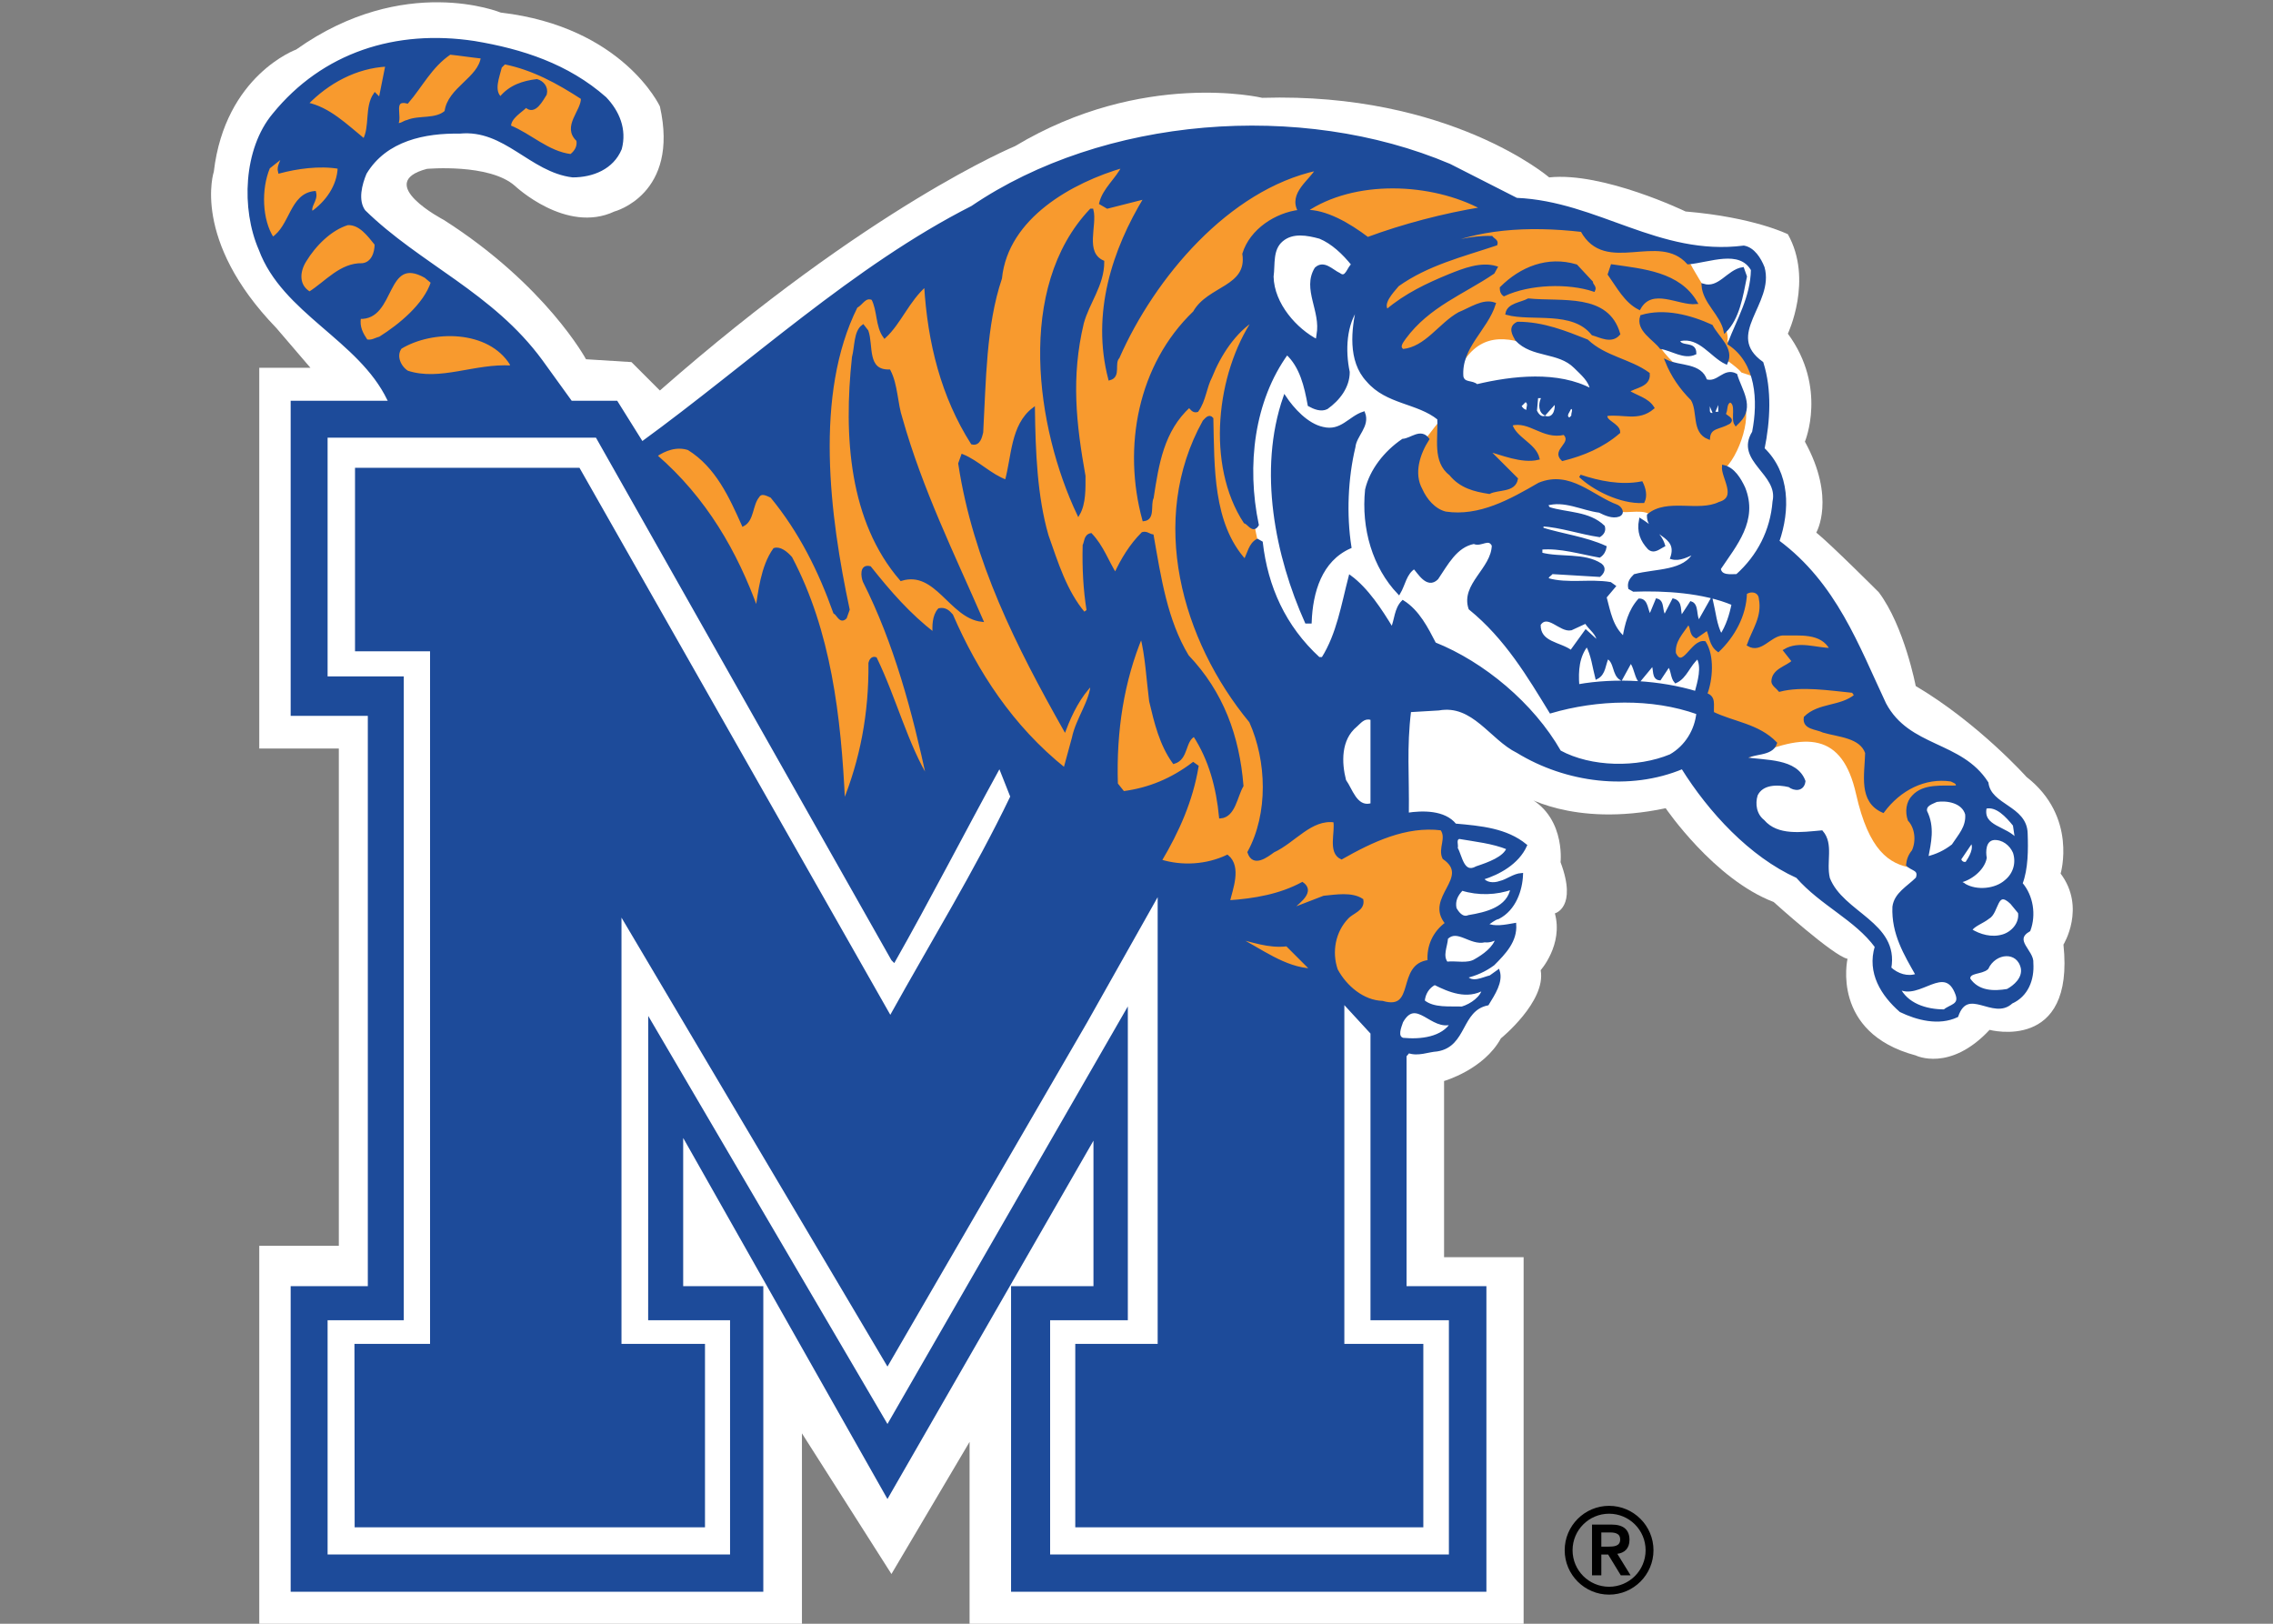 <?xml version="1.0" encoding="UTF-8" standalone="no"?>
<!-- Created with Inkscape (http://www.inkscape.org/) -->

<svg
   xmlns:dc="http://purl.org/dc/elements/1.1/"
   xmlns:cc="http://creativecommons.org/ns#"
   xmlns:rdf="http://www.w3.org/1999/02/22-rdf-syntax-ns#"
   xmlns:svg="http://www.w3.org/2000/svg"
   xmlns="http://www.w3.org/2000/svg"
   version="1.1"
   width="280"
   height="200"
   id="svg2"
   xml:space="preserve"><rect width="100%" height="100%" fill="#808080" stroke="none"/><defs
     id="defs6" /><g
     transform="matrix(1.25,0,0,-1.25,-89.936,278.321)"
     id="g10"><g
       transform="matrix(0.056,0,0,0.056,92.748,62.657)"
       id="g12"><path
         d="m 84.844,2210 0,-670 140,0 0,-875 -140,0 0,-665 954.996,0 0,335 157.5,-247.5 137.5,232.5 0,-320 975,0 0,645 -140,0 0,310 c 0,0 70,20 100,75 0,0 80,65 70,120 0,0 40,45 25,100 0,0 40,10 10,90 0,0 10,90 -70,120 0,0 90,-60 255,-25 0,0 85,-125 190,-165 0,0 105,-95 130,-100 0,0 -30,-130 120,-170 0,0 60,-30 130,45 0,0 150,-40 130,150 0,0 40,65 -5,125 0,0 30,100 -60,170 0,0 -85,95 -195,160 0,0 -20,105 -65,165 0,0 -85,85 -110,105 0,0 35,60 -20,160 0,0 40,95 -30,190 0,0 45,95 0,175 0,0 -60,30 -180,40 0,0 -145,70 -240,60 0,0 -175,150 -505,140 0,0 -210,50 -435,-85 0,0 -255,-105 -624.996,-430 l -50,50 -80,5 c 0,0 -70,130 -250,245 0,0 -125,65 -30,90 0,0 110,10 155,-30 0,0 90,-85 175,-45 0,0 115,30 80,185 0,0 -65,140 -280,165 0,0 -170,70 -360,-65 0,0 -125,-45 -145,-215 0,0 -40,-120 110,-275 l 60,-70 -90,0"
         id="path14"
         style="fill:#ffffff;fill-opacity:1;fill-rule:nonzero;stroke:none" /><path
         d="m 3194.37,1161.82 -0.06,0.82 0.08,0.8 c 0.43,4.45 -3.55,10.6 -7.38,16.56 -5.61,8.69 -11.97,18.55 -9.26,29.88 1.56,6.49 5.96,12 13.03,16.88 7.63,23.63 2.65,51.07 -13.01,69.19 l -3.91,4.54 2.15,5.6 c 9.14,23.77 9.34,55.83 8.34,84.2 -0.43,19.55 -14.69,29.23 -31.21,40.43 -15.59,10.58 -33.03,22.64 -37.09,44.59 -20.51,31.2 -50.51,45.27 -82.3,60.08 -36.29,16.89 -73.81,34.36 -97.46,78.85 l -19.3,41.99 c -39.53,87 -80.41,176.97 -165.61,240.23 l -5.88,4.38 2.39,6.92 c 10.15,29.41 28.2,103.13 -23.46,152.51 l -3.98,3.81 1.09,5.41 c 7.85,38.4 13.83,94.08 -1,143.22 -43.73,33.44 -27.24,70.6 -12.5,103.48 10.3,23.01 20,44.73 13.75,67.2 -3.36,8.27 -12.09,26.05 -25.45,29.01 -85.31,-10.18 -157.89,16.03 -228.04,41.48 -54.26,19.69 -110.37,40.05 -171.37,42.62 l -2.19,0.1 -1.93,0.98 c 0,0 -118.01,60 -117.36,59.71 -262.23,111.09 -603.74,81.05 -830.49,-73.07 l -0.52,-0.35 -0.57,-0.29 C 1202.1,2411.66 1069.52,2306.91 941.293,2205.6 883.512,2159.94 823.762,2112.73 764.227,2069.41 l -8.676,-6.31 -5.688,9.1 -42.058,67.3 -79.575,0 -2.996,4.14 c 0,0 -51.996,72 -51.964,71.95 -50.719,69.39 -117,115.8 -181.098,160.7 -44.188,30.94 -89.883,62.94 -129.824,102.06 l -0.575,0.57 -0.48,0.65 c -16.57,22.48 -8.695,54.18 0.836,76.81 l 0.273,0.65 0.368,0.61 c 31.445,52.4 90.234,78.26 174.742,76.85 l -1.164,-0.04 c 47.789,4.77 83.496,-17.95 118.031,-39.92 26.809,-17.06 52.141,-33.15 82.629,-37.01 17.543,0.09 58.242,4.48 73.797,41.25 8.8,34.56 -8.496,61.91 -24.68,78.81 -55.086,48.35 -126.594,78.75 -224.285,95.03 -139.668,21.25 -261.742,-22.58 -343.82,-123.53 -49.938,-59.73 -50.661,-162.11 -22.297,-227.12 20.625,-55.83 65.543,-94.55 113.101,-135.54 42.719,-36.83 86.844,-74.92 112.059,-126.72 l 3.066,-4.9 9.563,-15.3 -180.918,0 0,-529.5 135.785,0 0,-1028.535 -135.785,0 0,-512.715 806.754,0 0,512.715 -141.004,0 0,303.183 17.07,-17.07 5,-5 0.965,-0.976 0.668,-1.172 348.363,-615.742 356.27,619.667 18.67,32.481 0,-315.371 -145.01,0 0,-512.715 811.51,0 0,512.715 -140.51,0 0,421.735 2.41,2.8 5.99,7.01 4.47,5.19 6.47,-2.28 c 8.83,-3.11 18.5,-1.17 28.71,0.9 5.61,1.11 11.43,2.28 16.41,2.56 21.03,3.3 29.14,18.24 38.49,35.54 9.48,17.48 20.3,36.99 45.53,44.08 6,9.73 12.44,20.28 15.35,30.12 l -1.58,-0.37 c -2.3,-0.53 -5.12,-1.45 -8.07,-2.42 -12.77,-4.2 -32.05,-10.55 -45.04,5.99 l -9.68,12.33 15.25,3.57 c 16.29,3.85 30.65,10.41 43.87,20 17.09,17.13 30.54,32.33 33.71,50.33 -14.83,-2.38 -30.47,-3.65 -43.75,3.01 l -16.72,8.34 16.23,9.28 c 1.93,1.11 3.91,2.48 6,3.95 4.88,3.41 10.41,7.28 17.54,9.07 l -2.17,-0.82 c 20.21,10.45 30.37,32.49 33.98,53.36 -1.91,-0.87 -3.83,-1.7 -5.8,-2.67 -5.62,-2.8 -11.46,-5.67 -18.12,-7.25 -15.24,-5.16 -34.96,-2.71 -42.43,12.21 l -5.25,10.52 11.23,3.5 c 18.44,5.71 49.92,19.11 65.86,45.53 -30.76,21.5 -70.14,25.25 -111.78,28.95 l -4.27,0.38 -2.68,3.38 c -16.46,20.79 -53.83,18.52 -74.63,15.32 l -11.7,-1.8 0.18,11.83 c 0.31,22.5 0.02,42.38 -0.28,61.61 -0.62,40.84 -1.15,76.13 4.34,121.45 l 1.02,8.28 8.32,0.5 51.01,3 -1.19,-0.14 c 44.45,8.01 75.02,-19.31 101.99,-43.42 14.38,-12.85 27.97,-25 44.01,-32.89 86.79,-53.11 194.43,-63.57 280.91,-27.31 l 7.84,3.29 4.51,-7.22 c 54.57,-87.55 126.6,-156.13 197.63,-188.18 l 1.98,-0.89 1.42,-1.63 c 19.38,-22.07 42.87,-39.51 65.61,-56.39 26.48,-19.64 53.85,-39.95 73.92,-67.28 l 2.97,-4.04 -1.44,-4.79 c -13.26,-43.55 13.65,-79.16 39.04,-101.66 19.79,-9.39 55.57,-21.87 86.08,-9.45 14.25,33.46 40.91,26.47 58.92,21.43 16.99,-4.73 27.89,-7.17 37.54,1.89 l 1.23,1.15 1.54,0.69 c 20.77,9.22 32.02,31.34 30.1,59.18"
         id="path16"
         style="fill:#f89a2e;fill-opacity:1;fill-rule:nonzero;stroke:none" /><path
         d="m 2291.77,1361.17 c -7.28,-20.65 -35.45,-31.56 -61.27,-40.16 l 1.72,0.76 c -8.36,-4.68 -16.19,-5.74 -23.22,-3.14 -12.34,4.57 -17.5,18.59 -21.64,29.86 -1.52,4.14 -3.09,8.42 -4.53,10.76 l -2.44,3.98 1.46,4.42 c -0.06,-0.2 -0.08,-0.33 -0.08,-0.33 0.08,0.57 -0.09,2.25 -0.21,3.36 -0.53,4.87 -1.88,17.8 11.62,22.3 l 2.34,0.79 c 0.1,-0.02 2.52,-0.41 2.52,-0.41 l 17.6,-2.87 c 23.54,-3.7 47.87,-7.53 70.47,-16.74 l 8.83,-3.6 -3.17,-8.98"
         id="path18"
         style="fill:#ffffff;fill-opacity:1;fill-rule:nonzero;stroke:none" /><path
         d="m 2299.21,1292.85 c -7.57,-45.44 -59.35,-54.06 -84.21,-58.22 l 2.18,0.64 c -7.87,-3.28 -23.06,-5.27 -36.52,18.26 l -0.76,1.35 -0.33,1.52 c -3.34,15.55 1.62,30.08 14.7,43.17 l 4.32,4.31 5.82,-1.86 c 25.63,-8.23 56.07,-7.55 81.47,1.85 l 16.17,5.99 -2.84,-17.01"
         id="path20"
         style="fill:#ffffff;fill-opacity:1;fill-rule:nonzero;stroke:none" /><path
         d="m 2272.98,1203.83 c -4.59,-16.51 -18.55,-31.23 -42.67,-45.02 -11.35,-7.31 -25.47,-6.7 -37.93,-6.15 -6.06,0.25 -11.76,0.5 -16.88,-0.1 l -5.62,-0.67 -3.46,4.52 c -9.86,12.81 -6.7,27.16 -4.16,38.69 0.96,4.29 1.86,8.36 2.11,12.07 l 0.24,3.75 2.65,2.65 c 15.39,15.38 33.28,8.15 46.35,2.88 9.04,-3.66 17.58,-7.11 25.39,-5.22 l 1.7,0.39 1.74,-0.17 c 5.68,-0.65 9.53,1.03 15.35,3.55 l 1.62,0.68 19.18,8.28 c -0.02,0 -5.61,-20.13 -5.61,-20.13"
         id="path22"
         style="fill:#ffffff;fill-opacity:1;fill-rule:nonzero;stroke:none" /><path
         d="m 2249.25,1116.17 c -2.63,-19.82 -24.68,-36.27 -45.09,-42.26 l -1.61,-0.47 -1.67,0.08 c -4.13,0.19 -8.68,0.17 -13.5,0.17 -19.34,-0.04 -43.4,-0.08 -60.43,14.12 l -3.97,3.3 0.4,5.16 c 1.32,17.21 10.85,31.86 25.48,39.18 l 4.48,2.23 4.47,-2.23 c 25.23,-12.62 51.91,-23.73 76.48,-9.32 l 17.68,10.35 -2.72,-20.31"
         id="path24"
         style="fill:#ffffff;fill-opacity:1;fill-rule:nonzero;stroke:none" /><path
         d="m 2192.89,1052.3 c -21.51,-35.42 -69.69,-36.34 -96.51,-33.76 l -1.01,0.09 -0.96,0.32 c -5.45,1.66 -9.59,5.05 -11.97,9.8 -5.02,9.98 -0.73,22.19 2.44,31.07 0.35,1.04 0.7,2.02 0.98,2.84 l 0.31,0.91 0.47,0.84 c 6.74,11.94 14.45,18.93 23.55,21.39 13.4,3.63 25.41,-3.38 37.05,-10.16 11.55,-6.73 22.46,-13.1 33.48,-8.82 l 27.46,10.68 -15.29,-25.2"
         id="path26"
         style="fill:#ffffff;fill-opacity:1;fill-rule:nonzero;stroke:none" /><path
         d="m 2693.18,2201.66 c -12.5,17.5 -136.84,99.11 -155.84,73.34 -7.89,-10.71 57.5,-101.67 149.16,-120 31.29,-6.26 8.54,-91.49 -21.66,-121.67 -6.66,-6.67 28.34,-18.33 26.66,-71.67 0,0 -121.91,-33.91 -160.41,-9.16 -15.72,10.1 -47.71,-2.23 -63.75,7.5 -24.51,14.88 -108.65,32.71 -116.25,32.5 -17.75,-0.52 -21.89,-81.89 -37.46,-81.66 -327.54,4.8 -185.33,166.71 -138.79,220.41 24.24,27.97 6.54,-33.83 110,-11.25 68.75,15 85.84,-15.84 156.66,-40 -17.05,61.97 37.56,124.83 20.84,122.5 -77.5,-10.84 -209.16,139.16 -270.84,-5.84 -40.86,-96.1 -8.65,40.09 -91.66,28.34 -86.95,-12.32 -17.36,232.5 -190,232.5 -97.5,0 -160,-570 42.5,-785 62.5,27.5 272.5,-27.5 330,-75 57.5,-47.5 112.5,-107.5 202.5,-92.5 90,15 130,32.5 145,40 32.5,-65 76.25,-152.5 146.25,-177.5 20.96,-7.48 44.08,-80.73 97.5,-111.25 35,-20 63.91,-45.64 72.5,-63.75 23.24,-48.96 -15,-120 108.75,-117.5 l 41.25,31.25 70,-7.5 25,26.25 1.25,47.5 -16.25,32.5 20,36.25 -22.23,59.24 12.23,62.01 -7.5,52.5 -48.75,40 -113.34,1.66 C 2993.18,1420 3028.18,1340 2993.18,1330 c -40,6.66 -75.84,30 -98.34,130 -24.18,107.51 -87.29,110.6 -193.34,61.66 -44.12,-20.37 -76.29,59.62 -71.66,96.67 1.76,14.01 -5,89.17 -5,89.17 l -55,-18.34 c -11.66,30.84 -5.84,78.34 35.84,75 l 31.66,-11.66 20,-19.17 c 25,38.33 80,161.67 80,161.67 l 22.5,91.25 -42.5,81.25 7.5,123.75 -31.66,10.41"
         id="path28"
         style="fill:#ffffff;fill-opacity:1;fill-rule:nonzero;stroke:none" /><path
         d="m 2599.84,2400 c 16.66,-36.67 76.66,-115 68.34,-145 23.32,21.66 48.32,101.66 48.32,101.66 5,21.67 -10,65 -50,56.67 -40,-8.33 -72.34,-0.83 -66.66,-13.33"
         id="path30"
         style="fill:#ffffff;fill-opacity:1;fill-rule:nonzero;stroke:none" /><path
         d="m 693.344,2684.5 c 23,-24.01 36.004,-55 27,-89.01 -14,-33.99 -49,-47.99 -84,-47.99 -74,9 -119,85 -199,77 -60,0.99 -130,-12 -166,-72 -8,-19 -16,-48 -1.996,-67.01 96.996,-95 225,-145 311.996,-263.99 l 52,-72 80,0 45,-72 c 191.004,139 373.996,310 581.006,415 231,157 577.99,185 840,74 l 117.99,-60 c 142.01,-6.01 250,-103 400,-84 17.01,-3 28.01,-21 34,-36 18.01,-63 -71.99,-118 -1.99,-168 15,-47 11.99,-102 1.99,-151 45,-43 45,-108 26,-163 101,-75 140,-184.01 188.01,-286 41.99,-79 134,-67 180,-139 5,-41 67.99,-42 69,-89.01 1,-27.99 1,-62 -9,-87.99 19,-22.01 24,-55 14,-82.01 -31.01,-17.99 6.99,-36.99 5,-57.99 1.99,-29 -9,-57.01 -36.01,-69 -32,-30 -77,30.99 -96,-24.01 -31.99,-15 -70,-5 -99,9.01 -32,28 -57,66.99 -42.99,113 -36,48.99 -96,73.99 -139.01,123 -81.99,37 -154,115 -201.99,192 -93.01,-39 -205,-24 -290,28 -47.01,23 -78.01,85.99 -139,75 l -51,-3 c -8.01,-66.01 -3.01,-112 -4,-182 25.99,4 65,5 84,-19.01 45,-3.99 90,-7.99 123.99,-35.99 -13.99,-31.01 -47,-49.01 -76,-58 5,-10 20,-11.01 31,-7 13,3 24,13 38,13.99 -0.99,-26.99 -11.99,-60.99 -40.99,-75.99 -8.01,-2.01 -14.01,-8.01 -21,-12.01 13.99,-6.99 32.99,-2.99 50,0 1.99,-28.99 -18.01,-50 -38.01,-70 -15,-11 -30.99,-17.99 -48,-21.99 11.01,-14.01 30,-3.01 43,0 l 14.01,10 c 5.99,-19.01 -8.01,-40 -19.01,-58.01 -49,-10 -38,-72.99 -89,-81 -16,-0.99 -32.99,-9 -50,-2.99 l -6,-7.008 0,-408.027 140.51,0 0,-532.715 -831.51,0 0,532.715 145.01,0 0,267.91 -365.01,-634.883 -356.996,630.996 -5,5 0,-269.023 141.004,0 0,-532.715 -826.754,0 0,532.715 135.785,0 0,1008.535 -135.785,0 0,549.5 172.875,0 -3.125,5 c -51,105.99 -185,153 -226,264 -31,71 -26.996,176 24,236.99 87,107.01 215,148.01 353,127.01 84,-14 164,-40 230,-98 z m -273,79 c -34,-23.01 -50,-57 -75,-86 -29,7 -10,-27.01 -19,-39 8.004,-2 13.004,4 19,5 21,9 50,1 68,16.99 5,41.01 59,58.01 64,96.01 -19,2 -37.996,5 -57,7 z m 96,-17 -6.996,-7 c -4.004,-17 -15,-42 0,-55 16.996,20.99 40,28 63.996,30.99 10,-2.99 18,-11.99 15,-23.99 -6,-9 -18.996,-36.01 -33.996,-21.01 -10,-10 -29.004,-20 -29.004,-35.99 37,-15 67,-46 108,-51 9,6.99 14,16 12,26.99 -25.996,24.01 9.004,51.01 8,74.01 -43,28 -87,52 -137,62 z m -206.996,-4 c -55,-3 -104.004,-30 -141.004,-68 39,-8 69,-38 101.004,-64.01 12.996,24.01 2.996,58.01 18.996,81.01 l 9,-9 12.004,60 z m -184.004,-161 -24,-19 c -16,-38 -14,-93 7,-125 33,21 32,77 74,81 4,-14 -12,-25 -5,-36 26,17.99 47.004,47 48,80 -35,6 -75,0 -105,-8 -3,10.99 5,17 5,27 z m 1264.006,-214 c -28.01,-83 -28.01,-181 -33.01,-271 -1.99,-8 -5,-22 -16.99,-19 -52.01,82 -76.01,176 -82.01,277.99 -31,-26.99 -45,-65.99 -72,-90.99 -14,19 -10,45.99 -20.99,67 -14.01,6 -19.01,-9 -29.01,-14 -77,-154 -49,-369 -14,-533 l -5,-14.01 c -9,-8.99 -13,6.01 -19,9.01 -26,73 -60,142 -110.996,204 -6.996,3 -18,10 -24,0 -12,-15 -9,-41 -26,-50 -21.996,49 -46,103 -96,134 -20.996,7 -42,-1 -58,-12.01 88,-75.99 142.004,-170.99 178,-270.99 5,30 9.004,75 31,105.99 9.996,3.01 20.996,-5.99 28.996,-15 68,-128.99 86,-277.99 93,-431.99 31.01,76 47,158 46.01,246.99 0.99,4.01 3.99,10 10,8.01 33.99,-70 55,-153.01 92.99,-214 -26,120.99 -57.99,240.99 -112.99,350 -3.01,8 -6.01,28 10,24 35,-44 68.99,-83.01 112.99,-117 -1,13 -1,32 9,43 10,2 16,-3 22,-10 43,-99.01 105,-196 199,-271 l 15,55 c 7.01,34 32.01,65 33.01,96 -22.01,-22 -37.01,-52 -48.01,-81 -82.99,146.99 -159,296.99 -185,468 l 5,13.99 c 27.01,-10.99 49,-35 77.01,-45 11.99,43.01 10,98.01 47.99,127.01 1,-74 4,-154 24,-223 17,-48 32,-98 65,-137 l 7,5 c -6,37 -7.99,75 -7,115 3.01,6 2,17 12,19 20,-21.01 29,-48 43,-70 12,26 27,51 48.01,72 6.99,1.99 11,-3.01 16.99,-4 13.01,-74.01 24.01,-149.01 62,-212 61.01,-64 89,-141 96.01,-228 -11.01,-19.01 -14,-53 -38.01,-55 -5,52 -18,100.99 -45.99,144 -19.01,-9 -12.01,-41 -36,-48.01 -23.01,32.01 -32.01,70 -41.01,108.01 -5,39 -7,81 -16,115 -32.99,-79 -46.99,-167 -44,-261 l 12.01,-15 c 45.99,6 85.99,22.99 122.99,51 l 7.01,-5 c -10,-60 -34.01,-114 -65,-166 39,-12.01 81.99,-9.01 117.99,7.99 23,-18.99 7.01,-57.99 2.01,-80 45.99,3 90.99,11.01 130,32.01 24,-17.01 -18.01,-39.01 -19.01,-46 l 57,21.99 c 21.01,2 49,7 67.01,-5 2.99,-16.99 -17.01,-20.99 -26,-30.99 -23.01,-24 -30,-60 -19,-92.01 15.99,-30 46.99,-56 80.99,-56.99 62,-18.01 26,65.99 82,71.99 -2,27.01 9,51.01 31.01,67.01 -38.01,45 46,80 -5,115 -8.01,17 7.99,35 -4,50.99 -63.01,8.01 -123.01,-20.99 -176,-50.99 -22.01,10 -8.01,45.99 -12.01,65 -41.99,6 -71,-36 -107.99,-53 -11.01,-8 -35,-27 -43.01,-2 37,67.99 34.01,161 3.01,230 -119,144 -178.01,355 -82.01,527.99 4,4.01 9,11.01 14,5 2,-85 -0.99,-185 58.01,-250 6.99,13.01 8.99,29.01 21.99,36.01 l 7,-4 c 9,-78 40,-148 101.01,-204 l 6.99,0 c 27,43 35,94 48.01,144 30,-22.01 53.99,-59 73.99,-92.01 7.01,16.01 6.01,35 19,48.01 27.01,-17 42.01,-47 56,-74 85,-34.01 172.01,-106 220,-190 55,-30 137.01,-31 195,-7 28,16 45,45 48,75 -80.99,29 -176.99,26 -259,2 -37.99,62 -77.99,130 -141.99,182 -14.01,42 40,68.99 40.99,111 -8,16 -20.99,-1 -34,5 -31.99,-6 -47.99,-38 -65,-63 -16.99,-17 -31.99,10.99 -40,19 -16,-10 -17.99,-30 -26.99,-45 -44.01,46 -64.01,114 -57.01,181.99 8,34.01 33,66.01 64,87.01 15,1 31,19 44,2 -15.99,-25 -28,-60 -11.99,-89.01 7.99,-17.99 22.99,-35.99 42.99,-40.99 60,-9.01 115,22 165,50.99 54,22.01 93.01,-22.99 137.01,-38.99 6,-3 11.99,-12 2.99,-16.01 -11,-3.99 -24,2.01 -34,7.01 -31,4 -62,22 -93.99,12 l 5,-7 c 31.99,-10 70,-7.01 96,-32.01 1.99,-6.99 -1,-11.99 -7.01,-15.99 -33.99,5 -67.99,17 -101,19 l 0,-7 c 35,-11.01 76,-16.01 111,-32 -1,-6 -3.99,-12 -10,-16 -33.99,6 -68.99,16.99 -102.99,14 l 0,-10 c 34,-9 75.99,0 105,-19 7.99,-6 4,-14 -2.01,-19 l -83.99,5 c -2.01,-4.01 -10,-6 -7.01,-12 34,-10 75,-1 110,-7.01 l 7.01,-5 -16.01,-18.99 c 7.01,-26.01 11.01,-53 33,-72 4.01,24 10,48 27,67 14,0 12.01,-19 19,-29 l 12.01,29 c 11.99,-3 6,-21.01 13.99,-29 l 15,29 c 15,-4 9,-21.01 14,-31.01 l 17.01,26.01 c 11.99,-4 6,-24 13.99,-34 l 22.01,39 c 5,-21.01 6.99,-45 16.99,-63 11,16.99 17.01,36 21,56 -52,22 -121,25.99 -175,24 l -7,4 c -1.99,10 3.01,16 9.01,22 36.99,10 89,5 105.99,40.99 -13,-5.99 -26.99,-13.99 -40.99,-10 15,43.01 -42.01,39.01 -41,75 32.99,28.01 87.99,3.01 125,21.01 35,10 5,46 6.99,65 18.01,-4 29.01,-23 36,-38 23.01,-57 -15,-100 -42.99,-142 1.99,-15 20,-12 31,-12 37.99,34 60.99,79 65,130 10.99,50 -67.01,72 -36,122 11,56 6.99,123 -43.01,156 16,42 40,81 41,130 -21.99,39 -76,15 -112.99,12 -52.01,58 -145,-20 -187.01,57 -96,11 -186,5 -261.99,-31.01 32.99,10 65.99,20 102.99,19.01 3,-4.01 10,-6 8,-12 -60,-20 -120.99,-35 -173,-72.01 -11,-12.99 -28.99,-31.99 -18.99,-45 32.99,28.01 71,46.01 110,62.01 25,10 55,22 81.99,14 l -5,-9 c -53,-36 -114,-58 -155.99,-115 -4.01,-6 -13.01,-16 -3.01,-22.01 41,4.01 65,46.01 99,65 20,8.01 42,24.01 62,17.01 -13.99,-45 -61,-76 -57,-128 3.01,-14.01 18.01,-8 26,-16 63.01,15 143.01,24 202.01,-8.01 -2.01,17.01 -17.01,29.01 -29,41.01 -29.01,28.99 -75,18 -103.01,48 -5,9 -12.99,22 2.01,29 45,0 83.99,-16 121.99,-31 32,-30 75,-34 108.01,-58 1.99,-22 -25,-22 -36.01,-31 15,-10 34,-13.01 44,-29 -26,-22 -51.99,-8 -81.99,-12 -5,-12.01 21.99,-17.01 21.99,-31 -29,-25 -62.99,-39 -99,-48 -17.99,16.99 21.01,28 3,46 -38,-9.01 -60,25 -94,15.99 7.01,-25 42.01,-35 48.01,-60 -29.01,-6.99 -65,9.01 -89.01,15 l 51,-50.99 c -4,-22 -31.99,-16 -47.99,-24.01 -26.01,4.01 -50,10 -68.01,32.01 -30,22.99 -19,62.99 -20.99,97.99 -37.01,30 -91,27.01 -125,67.01 -33.01,35 -26,91 -17.01,130 -22.99,-31 -25,-77.01 -17,-115 0,-26 -16.99,-48 -38,-63 -10,-5 -22,0 -31,5 -6,33 -14,68 -39,90.99 -60,-82.99 -73.99,-196.99 -52,-301.99 -8,-13.01 -15,3 -21.99,5 -66.01,101 -48.01,261 16.99,356.99 -35,-20.99 -61.99,-62.99 -76.99,-100.99 -10,-19.01 -11.01,-42 -24,-60 -7.01,-2 -10,4 -14.01,8 -46.99,-43 -55.99,-102.01 -65,-161 -5.99,-13 3.01,-37 -15,-39 -35,127.99 -8,272 89.01,365 25,45 95.99,42.99 86.99,102.99 13.01,42.01 57.01,70 98.01,75 -18.01,31.01 20.99,54.01 30.99,74.01 -156.99,-34.01 -288,-190 -350,-331 -10,-11 3.01,-33.01 -15,-38.01 -30,115 7,227.01 63.01,319.01 l -67.01,-17 -11.99,7 c 5.99,25 29,42 40,65 -90,-26 -205.01,-89.01 -216,-197 z m 536,117.99 c 35.99,1.01 76.99,-22.99 110,-47.99 61.99,22.99 134,42 201.99,52.99 -89,48.01 -226,54.01 -311.99,-5 z M 240.344,2463.5 c -30,-9 -58,-37 -75,-65 -12,-19 -14,-44 8,-57 30,18.99 55,51 93,50 18.004,2 24,21 24,36 -13,16 -28,37 -50,36 z m 1710.996,-24 c -21.99,5.99 -48,10.99 -66.99,-5 -19,-16 -14,-42 -17.01,-64.01 1,-48.99 42.01,-93.99 79,-112.99 l 1.51,10.49 c 7.99,42.01 -25.51,80.51 -3.5,116.51 13.99,13 27.99,-4.01 41,-10 12.99,-10 15.99,12 24,17 -16.01,20 -36.01,38.99 -58.01,48 z M 377.344,2370.49 c -72.996,41.01 -54,-75 -116,-71.99 -3,-17 4,-29 12,-41 10,-2.01 16.004,2.99 24,5 35,22 79,57.99 92.004,97.99 l -12.004,10 z m -44,-125 c -11,-15 -1,-35 12,-42.99 58,-19 119.004,12.99 183,9 l 0,5 c -38.996,63 -138.996,63 -195,28.99 z M 2700.35,1813.5 c -1,-40 -22.01,-76 -48.01,-101 -14,10 -12.99,26 -19,37.99 l -20,-13.99 c -11,5 -6,18.99 -13.99,23.99 -11.01,-16.99 -26.01,-30.99 -24,-52.99 15,-32.01 30.99,22.99 52.99,19 15,-24 12.01,-65 2.01,-91.01 15.99,-5 10.99,-17.99 11.99,-32.99 37.01,-18 80,-21 111,-53 -7,-22 -41,-15 -56,-27 39,-6 92.01,-2.01 106,-40 -2,-16 -17,-15 -26,-8 -21,5 -47.99,5 -57.99,-16 -5,-16 -2.01,-35 11.99,-46 25,-29.01 68.01,-22.01 103.01,-19.01 18.99,-21.99 5,-53 11.99,-81.99 24.01,-62 122,-79 108.01,-158 12.99,-12 31,-18.01 47.99,-12 -21,37 -42.99,72.99 -41,120 3.01,23 25,33.99 41,50 6,16.99 -9,15 -16.99,23.99 0.99,9.01 4,17.01 10,24.01 7.99,17 5.99,40.99 -7.01,55 -5,14 -2.99,30.99 7.01,40.99 19,21.01 51.99,16.01 76.99,17.01 3.01,7.99 -5,9 -10,12 -46.99,7 -91,-16 -120,-55 -41,18 -30,64 -29,103 -10,29 -48.99,30 -76,37.99 -11.99,6.01 -35,5 -31.99,24.01 24,24 62.99,17 89,39 l -5,6.99 c -41.01,4.01 -90,12.01 -129,2.01 -4.01,5 -11,9 -12.01,15 0,21 25,25 36.01,36 l -15,19 c 25,15 55,2 81.99,2 -16.99,33 -58,25.99 -85.99,27 -23.01,-2 -38.01,-32 -60,-19 9,26 26.99,49 20.99,81 -0.99,14 -15.99,16.99 -25.99,10 z m -307.01,-63.01 c -18.99,-3.99 -41,30 -56,8.01 -1,-34 37.01,-33.01 56,-48.01 l 26.01,36.01 21.99,-20 c 0,16 -15,23.99 -21.99,36 l -26.01,-12.01 z m 28,-27.99 c -15.99,-20 -18,-45 -15.99,-72.01 66.99,12.01 145,7.01 207.99,-11.99 5,19 13,45 3,61.99 -15.99,-12.99 -20.99,-35 -39,-42.99 -6.99,7.99 -5,20 -11.99,29 -5,-8 -11,-16.01 -16,-24 -12.01,1 -8.01,17 -12.01,26 l -24,-29 c -7,10.99 -7,24 -15,34 l -17,-31 c -14,7.99 -9,30 -24,37.99 -6,-11.99 -5,-28.99 -19,-35.99 -5,19 -7,40 -17,58 z m 615,-274 c -8,-4 -20.99,-7 -19,-19 14,-28 7.01,-55 2.01,-82 16.99,4 31.99,10.99 46,22 10.99,17 25.99,32 24,55 -6.01,22 -34,27 -53.01,24 z m 86,-12 c -7.99,-36.01 38.01,-35 55,-58.01 l -4,27 c -12.99,16.01 -31,36.01 -51,31.01 z m -926,-53.01 c -9,-3 -3,-13 -5,-18.99 8.01,-13 11,-48 36,-34.01 21,7.01 49,17.01 55,34.01 -26.99,10.99 -56.99,13.99 -86,18.99 z m 941,-1.99 c -16.99,-2 -16.99,-23.01 -15,-34 -4,-21 -27.99,-38 -45,-41 2.01,-4 6,-4 9,-7 21,-12 54.01,-9.01 72,7 16.01,13 21.01,33 15,51 -6,14 -20,25 -36,24 z m -39,-5 -21,-31.01 c 1,-5 6,-8.99 12.01,-7 6,9.01 16.99,26.01 8.99,38.01 z m -897,-84 c -9,-9.01 -15,-20 -11.99,-34.01 3.99,-6.99 11.99,-19 23.99,-13.99 30,5 70,13.99 76.01,50 -27.01,-10 -60,-11.01 -88.01,-2 z m 967,-24.01 c -27.99,27 -23.99,-16.99 -41,-25.99 -10,-8.01 -26,-13.01 -31,-22.01 16,-10 37,-16 57,-10 17.01,5 32.01,22.01 29,41.01 l -14,16.99 z m -927,-66.99 c -25,-6.01 -48,23.99 -66.99,5 -1.01,-15 -10,-31.01 0,-44 16.99,1.99 36.99,-4 51,5 14,7.99 32.99,21 37.99,39 -7,-3 -12.99,-6.01 -22,-5 z m -439,7 c 44,-22 86,-56 135,-58.01 l -44,44 c -32.99,-4 -61,8.01 -91,14.01 z m 1323.01,-55 c -10,-9.01 -33.01,-5 -32.01,-19.01 16.01,-24 44,-24 68,-20 13.01,7.01 29.01,21 26,39.01 -6.99,33 -47.99,30 -61.99,0 z m -156,-34.01 c 13.99,-30 47.99,-40.99 81,-40.99 10,9 29,9 21.99,29 -21,57.99 -66.99,-10 -102.99,11.99 z m -816.01,7.01 c -12,-6.01 -18.99,-18 -20,-31.01 18,-15 47.01,-11 68,-11.99 17,5 36,19 38.01,34 -29,-17.01 -60,-4 -86.01,9 z m -57.99,-67.01 c -3.01,-9 -11,-26.99 1.99,-30.99 31,-3.01 70,0.99 87.01,29 -36.01,-14 -63.01,47.99 -89,1.99 z M 1548.34,2487.5 c -130,-137.01 -93.99,-383 -22,-535 11,19 10,46 10,67 -16.3,91.31 -25.69,173.68 -3,269 10,36.99 36.01,66.99 36.01,108 -35,16 -12.01,63.99 -19,91 l -2.01,0 z m 854,-98 c -50,15 -96.99,-4.01 -131.99,-39.01 0,-5 0.99,-8.99 5,-11.99 45,21 112.99,23 157.99,8 3,6 -3.99,8.99 -3.99,13.99 l -27.01,29.01 z m 63.01,0 -5,-15 c 15,-21 29,-48 52.99,-60 22.01,40 70,7 100,10 -30,52 -92.99,57 -147.99,65 z m 230,-5 c -26,-4.01 -41,-38 -70,-29.01 1.99,-30.99 32.99,-50.99 39,-80.99 22.99,23 28.99,60.99 36,95.99 l -5,14.01 z m -377.01,-55 c -12.99,-7 -35,-8 -37.99,-24.01 44,-11.99 115.99,8.01 150.99,-35.99 14.01,-4.01 33.01,-15 46,0 -20,70 -100,54 -159,60 z m 199,-29.01 c -7.99,-23.99 22.01,-38.99 34,-55 20,-2.99 41,-18.99 60,-10 0,20 -24,8.01 -29,22.01 l 3.01,2 c 35,7 55,-29.01 80.99,-41 12,25 -15,44 -25.99,65 -37.01,16.99 -83.01,29 -123.01,16.99 z m -1370,-16.99 c -14,-10 -12,-36 -17,-55 -15,-139 -5,-288.01 84.01,-391 61.99,19 86.99,-66 141.99,-72.01 -50.7,116.31 -106.71,229.99 -141.99,355 -9.01,27.01 -8.01,59.01 -21.01,84.01 -42,-1 -30,45 -38.99,70 l -7.01,9 z m 1414,-62 c 10,-25 25,-47 45,-67 13.01,-21 1,-57 29.01,-68 1.83,20.18 18.16,16.8 35.99,27 8.01,6.99 -5.5,9.49 -8.49,15.5 5,6 0.49,18.5 10.49,22.5 14,-5 3,-31.01 10,-41.01 l 5,5 c 26.01,26.01 3,55 -5,82.01 -21,11 -31,-17.01 -52.99,-10 -9.01,29 -46,22.99 -69.01,34 z m -671.99,-63 c -45,-129 -14,-280 37.99,-396 l 7.01,0 c 1.99,52.99 17.99,109 70,132 -9,57 -6.01,122 6.99,175.99 2,21.01 26,37.01 17,60 -25,-7.99 -38.99,-35 -72,-26.99 -28,6 -53,34 -66.99,55 z m 520,-139 c 22.46,-21.68 70.18,-47 111,-45 5,10 1.99,23 -3.01,33 -36.99,-7.01 -75,1 -107.99,12 z m 106,-77 c -4.01,-21 1.99,-36 15,-50 9,-8 17.99,1 25.99,5 -5.99,20 -25,35 -40.99,45"
         id="path32"
         style="fill:#1d4b9a;fill-opacity:1;fill-rule:nonzero;stroke:none" /><path
         d="m 693.344,2684.5 c 23,-24.01 36.004,-55 27,-89.01 -14,-33.99 -49,-47.99 -84,-47.99 -74,9 -119,85 -199,77 -60,0.99 -130,-12 -166,-72 -8,-19 -16,-48 -1.996,-67.01 96.996,-95 225,-145 311.996,-263.99 l 52,-72 80,0 45,-72 c 191.004,139 373.996,310 581.006,415 231,157 577.99,185 840,74 l 117.99,-60 c 142.01,-6.01 250,-103 400,-84 17.01,-3 28.01,-21 34,-36 18.01,-63 -71.99,-118 -1.99,-168 15,-47 11.99,-102 1.99,-151 45,-43 45,-108 26,-163 101,-75 140,-184.01 188.01,-286 41.99,-79 134,-67 180,-139 5,-41 67.99,-42 69,-89.01 1,-27.99 1,-62 -9,-87.99 19,-22.01 24,-55 14,-82.01 -31.01,-17.99 6.99,-36.99 5,-57.99 1.99,-29 -9,-57.01 -36.01,-69 -32,-30 -77,30.99 -96,-24.01 -31.99,-15 -70,-5 -99,9.01 -32,28 -57,66.99 -42.99,113 -36,48.99 -96,73.99 -139.01,123 -81.99,37 -154,115 -201.99,192 -93.01,-39 -205,-24 -290,28 -47.01,23 -78.01,85.99 -139,75 l -51,-3 c -8.01,-66.01 -3.01,-112 -4,-182 25.99,4 65,5 84,-19.01 45,-3.99 90,-7.99 123.99,-35.99 -13.99,-31.01 -47,-49.01 -76,-58 5,-10 20,-11.01 31,-7 13,3 24,13 38,13.99 -0.99,-26.99 -11.99,-60.99 -40.99,-75.99 -8.01,-2.01 -14.01,-8.01 -21,-12.01 13.99,-6.99 32.99,-2.99 50,0 1.99,-28.99 -18.01,-50 -38.01,-70 -15,-11 -30.99,-17.99 -48,-21.99 11.01,-14.01 30,-3.01 43,0 l 14.01,10 c 5.99,-19.01 -8.01,-40 -19.01,-58.01 -49,-10 -38,-72.99 -89,-81 -16,-0.99 -32.99,-9 -50,-2.99 l -6,-7.008 0,-408.027 140.51,0 0,-532.715 -831.51,0 0,532.715 145.01,0 0,267.91 -365.01,-634.883 -356.996,630.996 -5,5 0,-269.023 141.004,0 0,-532.715 -826.754,0 0,532.715 135.785,0 0,1008.535 -135.785,0 0,549.5 172.875,0 -3.125,5 c -51,105.99 -185,153 -226,264 -31,71 -26.996,176 24,236.99 87,107.01 215,148.01 353,127.01 84,-14 164,-40 230,-98 z m -273,79 c -34,-23.01 -50,-57 -75,-86 -29,7 -10,-27.01 -19,-39 8.004,-2 13.004,4 19,5 21,9 50,1 68,16.99 5,41.01 59,58.01 64,96.01 -19,2 -37.996,5 -57,7 z m 96,-17 -6.996,-7 c -4.004,-17 -15,-42 0,-55 16.996,20.99 40,28 63.996,30.99 10,-2.99 18,-11.99 15,-23.99 -6,-9 -18.996,-36.01 -33.996,-21.01 -10,-10 -29.004,-20 -29.004,-35.99 37,-15 67,-46 108,-51 9,6.99 14,16 12,26.99 -25.996,24.01 9.004,51.01 8,74.01 -43,28 -87,52 -137,62 z m -206.996,-4 c -55,-3 -104.004,-30 -141.004,-68 39,-8 69,-38 101.004,-64.01 12.996,24.01 2.996,58.01 18.996,81.01 l 9,-9 12.004,60 z m -184.004,-161 -24,-19 c -16,-38 -14,-93 7,-125 33,21 32,77 74,81 4,-14 -12,-25 -5,-36 26,17.99 47.004,47 48,80 -35,6 -75,0 -105,-8 -3,10.99 5,17 5,27 z m 1264.006,-214 c -28.01,-83 -28.01,-181 -33.01,-271 -1.99,-8 -5,-22 -16.99,-19 -52.01,82 -76.01,176 -82.01,277.99 -31,-26.99 -45,-65.99 -72,-90.99 -14,19 -10,45.99 -20.99,67 -14.01,6 -19.01,-9 -29.01,-14 -77,-154 -49,-369 -14,-533 l -5,-14.01 c -9,-8.99 -13,6.01 -19,9.01 -26,73 -60,142 -110.996,204 -6.996,3 -18,10 -24,0 -12,-15 -9,-41 -26,-50 -21.996,49 -46,103 -96,134 -20.996,7 -42,-1 -58,-12.01 88,-75.99 142.004,-170.99 178,-270.99 5,30 9.004,75 31,105.99 9.996,3.01 20.996,-5.99 28.996,-15 68,-128.99 86,-277.99 93,-431.99 31.01,76 47,158 46.01,246.99 0.99,4.01 3.99,10 10,8.01 33.99,-70 55,-153.01 92.99,-214 -26,120.99 -57.99,240.99 -112.99,350 -3.01,8 -6.01,28 10,24 35,-44 68.99,-83.01 112.99,-117 -1,13 -1,32 9,43 10,2 16,-3 22,-10 43,-99.01 105,-196 199,-271 l 15,55 c 7.01,34 32.01,65 33.01,96 -22.01,-22 -37.01,-52 -48.01,-81 -82.99,146.99 -159,296.99 -185,468 l 5,13.99 c 27.01,-10.99 49,-35 77.01,-45 11.99,43.01 10,98.01 47.99,127.01 1,-74 4,-154 24,-223 17,-48 32,-98 65,-137 l 7,5 c -6,37 -7.99,75 -7,115 3.01,6 2,17 12,19 20,-21.01 29,-48 43,-70 12,26 27,51 48.01,72 6.99,1.99 11,-3.01 16.99,-4 13.01,-74.01 24.01,-149.01 62,-212 61.01,-64 89,-141 96.01,-228 -11.01,-19.01 -14,-53 -38.01,-55 -5,52 -18,100.99 -45.99,144 -19.01,-9 -12.01,-41 -36,-48.01 -23.01,32.01 -32.01,70 -41.01,108.01 -5,39 -7,81 -16,115 -32.99,-79 -46.99,-167 -44,-261 l 12.01,-15 c 45.99,6 85.99,22.99 122.99,51 l 7.01,-5 c -10,-60 -34.01,-114 -65,-166 39,-12.01 81.99,-9.01 117.99,7.99 23,-18.99 7.01,-57.99 2.01,-80 45.99,3 90.99,11.01 130,32.01 24,-17.01 -18.01,-39.01 -19.01,-46 l 57,21.99 c 21.01,2 49,7 67.01,-5 2.99,-16.99 -17.01,-20.99 -26,-30.99 -23.01,-24 -30,-60 -19,-92.01 15.99,-30 46.99,-56 80.99,-56.99 62,-18.01 26,65.99 82,71.99 -2,27.01 9,51.01 31.01,67.01 -38.01,45 46,80 -5,115 -8.01,17 7.99,35 -4,50.99 -63.01,8.01 -123.01,-20.99 -176,-50.99 -22.01,10 -8.01,45.99 -12.01,65 -41.99,6 -71,-36 -107.99,-53 -11.01,-8 -35,-27 -43.01,-2 37,67.99 34.01,161 3.01,230 -119,144 -178.01,355 -82.01,527.99 4,4.01 9,11.01 14,5 2,-85 -0.99,-185 58.01,-250 6.99,13.01 8.99,29.01 21.99,36.01 l 7,-4 c 9,-78 40,-148 101.01,-204 l 6.99,0 c 27,43 35,94 48.01,144 30,-22.01 53.99,-59 73.99,-92.01 7.01,16.01 6.01,35 19,48.01 27.01,-17 42.01,-47 56,-74 85,-34.01 172.01,-106 220,-190 55,-30 137.01,-31 195,-7 28,16 45,45 48,75 -80.99,29 -176.99,26 -259,2 -37.99,62 -77.99,130 -141.99,182 -14.01,42 40,68.99 40.99,111 -8,16 -20.99,-1 -34,5 -31.99,-6 -47.99,-38 -65,-63 -16.99,-17 -31.99,10.99 -40,19 -16,-10 -17.99,-30 -26.99,-45 -44.01,46 -64.01,114 -57.01,181.99 8,34.01 33,66.01 64,87.01 15,1 31,19 44,2 -15.99,-25 -28,-60 -11.99,-89.01 7.99,-17.99 22.99,-35.99 42.99,-40.99 60,-9.01 115,22 165,50.99 54,22.01 93.01,-22.99 137.01,-38.99 6,-3 11.99,-12 2.99,-16.01 -11,-3.99 -24,2.01 -34,7.01 -31,4 -62,22 -93.99,12 l 5,-7 c 31.99,-10 70,-7.01 96,-32.01 1.99,-6.99 -1,-11.99 -7.01,-15.99 -33.99,5 -67.99,17 -101,19 l 0,-7 c 35,-11.01 76,-16.01 111,-32 -1,-6 -3.99,-12 -10,-16 -33.99,6 -68.99,16.99 -102.99,14 l 0,-10 c 34,-9 75.99,0 105,-19 7.99,-6 4,-14 -2.01,-19 l -83.99,5 c -2.01,-4.01 -10,-6 -7.01,-12 34,-10 75,-1 110,-7.01 l 7.01,-5 -16.01,-18.99 c 7.01,-26.01 11.01,-53 33,-72 4.01,24 10,48 27,67 14,0 12.01,-19 19,-29 l 12.01,29 c 11.99,-3 6,-21.01 13.99,-29 l 15,29 c 15,-4 9,-21.01 14,-31.01 l 17.01,26.01 c 11.99,-4 6,-24 13.99,-34 l 22.01,39 c 5,-21.01 6.99,-45 16.99,-63 11,16.99 17.01,36 21,56 -52,22 -121,25.99 -175,24 l -7,4 c -1.99,10 3.01,16 9.01,22 36.99,10 89,5 105.99,40.99 -13,-5.99 -26.99,-13.99 -40.99,-10 15,43.01 -42.01,39.01 -41,75 32.99,28.01 87.99,3.01 125,21.01 35,10 5,46 6.99,65 18.01,-4 29.01,-23 36,-38 23.01,-57 -15,-100 -42.99,-142 1.99,-15 20,-12 31,-12 37.99,34 60.99,79 65,130 10.99,50 -67.01,72 -36,122 11,56 6.99,123 -43.01,156 16,42 40,81 41,130 -21.99,39 -76,15 -112.99,12 -52.01,58 -145,-20 -187.01,57 -96,11 -186,5 -261.99,-31.01 32.99,10 65.99,20 102.99,19.01 3,-4.01 10,-6 8,-12 -60,-20 -120.99,-35 -173,-72.01 -11,-12.99 -28.99,-31.99 -18.99,-45 32.99,28.01 71,46.01 110,62.01 25,10 55,22 81.99,14 l -5,-9 c -53,-36 -114,-58 -155.99,-115 -4.01,-6 -13.01,-16 -3.01,-22.01 41,4.01 65,46.01 99,65 20,8.01 42,24.01 62,17.01 -13.99,-45 -61,-76 -57,-128 3.01,-14.01 18.01,-8 26,-16 63.01,15 143.01,24 202.01,-8.01 -2.01,17.01 -17.01,29.01 -29,41.01 -29.01,28.99 -75,18 -103.01,48 -5,9 -12.99,22 2.01,29 45,0 83.99,-16 121.99,-31 32,-30 75,-34 108.01,-58 1.99,-22 -25,-22 -36.01,-31 15,-10 34,-13.01 44,-29 -26,-22 -51.99,-8 -81.99,-12 -5,-12.01 21.99,-17.01 21.99,-31 -29,-25 -62.99,-39 -99,-48 -17.99,16.99 21.01,28 3,46 -38,-9.01 -60,25 -94,15.99 7.01,-25 42.01,-35 48.01,-60 -29.01,-6.99 -65,9.01 -89.01,15 l 51,-50.99 c -4,-22 -31.99,-16 -47.99,-24.01 -26.01,4.01 -50,10 -68.01,32.01 -30,22.99 -19,62.99 -20.99,97.99 -37.01,30 -91,27.01 -125,67.01 -33.01,35 -26,91 -17.01,130 -22.99,-31 -25,-77.01 -17,-115 0,-26 -16.99,-48 -38,-63 -10,-5 -22,0 -31,5 -6,33 -14,68 -39,90.99 -60,-82.99 -73.99,-196.99 -52,-301.99 -8,-13.01 -15,3 -21.99,5 -66.01,101 -48.01,261 16.99,356.99 -35,-20.99 -61.99,-62.99 -76.99,-100.99 -10,-19.01 -11.01,-42 -24,-60 -7.01,-2 -10,4 -14.01,8 -46.99,-43 -55.99,-102.01 -65,-161 -5.99,-13 3.01,-37 -15,-39 -35,127.99 -8,272 89.01,365 25,45 95.99,42.99 86.99,102.99 13.01,42.01 57.01,70 98.01,75 -18.01,31.01 20.99,54.01 30.99,74.01 -156.99,-34.01 -288,-190 -350,-331 -10,-11 3.01,-33.01 -15,-38.01 -30,115 7,227.01 63.01,319.01 l -67.01,-17 -11.99,7 c 5.99,25 29,42 40,65 -90,-26 -205.01,-89.01 -216,-197 z m 536,117.99 c 35.99,1.01 76.99,-22.99 110,-47.99 61.99,22.99 134,42 201.99,52.99 -89,48.01 -226,54.01 -311.99,-5 z M 240.344,2463.5 c -30,-9 -58,-37 -75,-65 -12,-19 -14,-44 8,-57 30,18.99 55,51 93,50 18.004,2 24,21 24,36 -13,16 -28,37 -50,36 z m 1710.996,-24 c -21.99,5.99 -48,10.99 -66.99,-5 -19,-16 -14,-42 -17.01,-64.01 1,-48.99 42.01,-93.99 79,-112.99 l 1.51,10.49 c 7.99,42.01 -25.51,80.51 -3.5,116.51 13.99,13 27.99,-4.01 41,-10 12.99,-10 15.99,12 24,17 -16.01,20 -36.01,38.99 -58.01,48 z M 377.344,2370.49 c -72.996,41.01 -54,-75 -116,-71.99 -3,-17 4,-29 12,-41 10,-2.01 16.004,2.99 24,5 35,22 79,57.99 92.004,97.99 l -12.004,10 z m -44,-125 c -11,-15 -1,-35 12,-42.99 58,-19 119.004,12.99 183,9 l 0,5 c -38.996,63 -138.996,63 -195,28.99 z M 2700.35,1813.5 c -1,-40 -22.01,-76 -48.01,-101 -14,10 -12.99,26 -19,37.99 l -20,-13.99 c -11,5 -6,18.99 -13.99,23.99 -11.01,-16.99 -26.01,-30.99 -24,-52.99 15,-32.01 30.99,22.99 52.99,19 15,-24 12.01,-65 2.01,-91.01 15.99,-5 10.99,-17.99 11.99,-32.99 37.01,-18 80,-21 111,-53 -7,-22 -41,-15 -56,-27 39,-6 92.01,-2.01 106,-40 -2,-16 -17,-15 -26,-8 -21,5 -47.99,5 -57.99,-16 -5,-16 -2.01,-35 11.99,-46 25,-29.01 68.01,-22.01 103.01,-19.01 18.99,-21.99 5,-53 11.99,-81.99 24.01,-62 122,-79 108.01,-158 12.99,-12 31,-18.01 47.99,-12 -21,37 -42.99,72.99 -41,120 3.01,23 25,33.99 41,50 6,16.99 -9,15 -16.99,23.99 0.99,9.01 4,17.01 10,24.01 7.99,17 5.99,40.99 -7.01,55 -5,14 -2.99,30.99 7.01,40.99 19,21.01 51.99,16.01 76.99,17.01 3.01,7.99 -5,9 -10,12 -46.99,7 -91,-16 -120,-55 -41,18 -30,64 -29,103 -10,29 -48.99,30 -76,37.99 -11.99,6.01 -35,5 -31.99,24.01 24,24 62.99,17 89,39 l -5,6.99 c -41.01,4.01 -90,12.01 -129,2.01 -4.01,5 -11,9 -12.01,15 0,21 25,25 36.01,36 l -15,19 c 25,15 55,2 81.99,2 -16.99,33 -58,25.99 -85.99,27 -23.01,-2 -38.01,-32 -60,-19 9,26 26.99,49 20.99,81 -0.99,14 -15.99,16.99 -25.99,10 z m -307.01,-63.01 c -18.99,-3.99 -41,30 -56,8.01 -1,-34 37.01,-33.01 56,-48.01 l 26.01,36.01 21.99,-20 c 0,16 -15,23.99 -21.99,36 l -26.01,-12.01 z m 28,-27.99 c -15.99,-20 -18,-45 -15.99,-72.01 66.99,12.01 145,7.01 207.99,-11.99 5,19 13,45 3,61.99 -15.99,-12.99 -20.99,-35 -39,-42.99 -6.99,7.99 -5,20 -11.99,29 -5,-8 -11,-16.01 -16,-24 -12.01,1 -8.01,17 -12.01,26 l -24,-29 c -7,10.99 -7,24 -15,34 l -17,-31 c -14,7.99 -9,30 -24,37.99 -6,-11.99 -5,-28.99 -19,-35.99 -5,19 -7,40 -17,58 z m 615,-274 c -8,-4 -20.99,-7 -19,-19 14,-28 7.01,-55 2.01,-82 16.99,4 31.99,10.99 46,22 10.99,17 25.99,32 24,55 -6.01,22 -34,27 -53.01,24 z m 86,-12 c -7.99,-36.01 38.01,-35 55,-58.01 l -4,27 c -12.99,16.01 -31,36.01 -51,31.01 z m -926,-53.01 c -9,-3 -3,-13 -5,-18.99 8.01,-13 11,-48 36,-34.01 21,7.01 49,17.01 55,34.01 -26.99,10.99 -56.99,13.99 -86,18.99 z m 941,-1.99 c -16.99,-2 -16.99,-23.01 -15,-34 -4,-21 -27.99,-38 -45,-41 2.01,-4 6,-4 9,-7 21,-12 54.01,-9.01 72,7 16.01,13 21.01,33 15,51 -6,14 -20,25 -36,24 z m -39,-5 -21,-31.01 c 1,-5 6,-8.99 12.01,-7 6,9.01 16.99,26.01 8.99,38.01 z m -897,-84 c -9,-9.01 -15,-20 -11.99,-34.01 3.99,-6.99 11.99,-19 23.99,-13.99 30,5 70,13.99 76.01,50 -27.01,-10 -60,-11.01 -88.01,-2 z m 967,-24.01 c -27.99,27 -23.99,-16.99 -41,-25.99 -10,-8.01 -26,-13.01 -31,-22.01 16,-10 37,-16 57,-10 17.01,5 32.01,22.01 29,41.01 l -14,16.99 z m -927,-66.99 c -25,-6.01 -48,23.99 -66.99,5 -1.01,-15 -10,-31.01 0,-44 16.99,1.99 36.99,-4 51,5 14,7.99 32.99,21 37.99,39 -7,-3 -12.99,-6.01 -22,-5 z m -439,7 c 44,-22 86,-56 135,-58.01 l -44,44 c -32.99,-4 -61,8.01 -91,14.01 z m 1323.01,-55 c -10,-9.01 -33.01,-5 -32.01,-19.01 16.01,-24 44,-24 68,-20 13.01,7.01 29.01,21 26,39.01 -6.99,33 -47.99,30 -61.99,0 z m -156,-34.01 c 13.99,-30 47.99,-40.99 81,-40.99 10,9 29,9 21.99,29 -21,57.99 -66.99,-10 -102.99,11.99 z m -816.01,7.01 c -12,-6.01 -18.99,-18 -20,-31.01 18,-15 47.01,-11 68,-11.99 17,5 36,19 38.01,34 -29,-17.01 -60,-4 -86.01,9 z m -57.99,-67.01 c -3.01,-9 -11,-26.99 1.99,-30.99 31,-3.01 70,0.99 87.01,29 -36.01,-14 -63.01,47.99 -89,1.99 z M 1548.34,2487.5 c -130,-137.01 -93.99,-383 -22,-535 11,19 10,46 10,67 -16.3,91.31 -25.69,173.68 -3,269 10,36.99 36.01,66.99 36.01,108 -35,16 -12.01,63.99 -19,91 l -2.01,0 z m 854,-98 c -50,15 -96.99,-4.01 -131.99,-39.01 0,-5 0.99,-8.99 5,-11.99 45,21 112.99,23 157.99,8 3,6 -3.99,8.99 -3.99,13.99 l -27.01,29.01 z m 63.01,0 -5,-15 c 15,-21 29,-48 52.99,-60 22.01,40 70,7 100,10 -30,52 -92.99,57 -147.99,65 z m 230,-5 c -26,-4.01 -41,-38 -70,-29.01 1.99,-30.99 32.99,-50.99 39,-80.99 22.99,23 28.99,60.99 36,95.99 l -5,14.01 z m -377.01,-55 c -12.99,-7 -35,-8 -37.99,-24.01 44,-11.99 115.99,8.01 150.99,-35.99 14.01,-4.01 33.01,-15 46,0 -20,70 -100,54 -159,60 z m 199,-29.01 c -7.99,-23.99 22.01,-38.99 34,-55 20,-2.99 41,-18.99 60,-10 0,20 -24,8.01 -29,22.01 l 3.01,2 c 35,7 55,-29.01 80.99,-41 12,25 -15,44 -25.99,65 -37.01,16.99 -83.01,29 -123.01,16.99 z m -1370,-16.99 c -14,-10 -12,-36 -17,-55 -15,-139 -5,-288.01 84.01,-391 61.99,19 86.99,-66 141.99,-72.01 -50.7,116.31 -106.71,229.99 -141.99,355 -9.01,27.01 -8.01,59.01 -21.01,84.01 -42,-1 -30,45 -38.99,70 l -7.01,9 z m 1414,-62 c 10,-25 25,-47 45,-67 13.01,-21 1,-57 29.01,-68 1.83,20.18 18.16,16.8 35.99,27 8.01,6.99 -5.5,9.49 -8.49,15.5 5,6 0.49,18.5 10.49,22.5 14,-5 3,-31.01 10,-41.01 l 5,5 c 26.01,26.01 3,55 -5,82.01 -21,11 -31,-17.01 -52.99,-10 -9.01,29 -46,22.99 -69.01,34 z m -671.99,-63 c -45,-129 -14,-280 37.99,-396 l 7.01,0 c 1.99,52.99 17.99,109 70,132 -9,57 -6.01,122 6.99,175.99 2,21.01 26,37.01 17,60 -25,-7.99 -38.99,-35 -72,-26.99 -28,6 -53,34 -66.99,55 z m 520,-139 c 22.46,-21.68 70.18,-47 111,-45 5,10 1.99,23 -3.01,33 -36.99,-7.01 -75,1 -107.99,12 z m 106,-77 c -4.01,-21 1.99,-36 15,-50 9,-8 17.99,1 25.99,5 -5.99,20 -25,35 -40.99,45 z"
         id="path34"
         style="fill:none;stroke:#1d4b9a;stroke-width:5;stroke-linecap:butt;stroke-linejoin:miter;stroke-miterlimit:4;stroke-opacity:1;stroke-dasharray:none" /><path
         d="m 2340.35,2156.5 c -5,-10 -4.51,-26.5 7.5,-30.5 l 16.5,18.5 c 1,-1 0,-25 -17.01,-19.01 -6.99,-2.99 -11.99,5 -14,9.01 l 2.01,22 5,0"
         id="path36"
         style="fill:#ffffff;fill-opacity:1;fill-rule:nonzero;stroke:none" /><path
         d="m 2314.84,2136 c -4,1 -5.49,2.5 -8.5,6.5 l 7,7 c 5,-3 0.5,-9.5 1.5,-13.5"
         id="path38"
         style="fill:#ffffff;fill-opacity:1;fill-rule:nonzero;stroke:none" /><path
         d="m 2647.34,2132.5 5,12 0,-12 -5,0"
         id="path40"
         style="fill:#ffffff;fill-opacity:1;fill-rule:nonzero;stroke:none" /><path
         d="m 2642.34,2130.49 c -6.99,-0.99 -4,7.01 -5,12.01 l 5,-12.01"
         id="path42"
         style="fill:#ffffff;fill-opacity:1;fill-rule:nonzero;stroke:none" /><path
         d="m 2393.84,2126 -3.49,-3.5 c -6,2.99 0.99,10 2.99,15 4,0 -0.49,-8.5 0.5,-11.5"
         id="path44"
         style="fill:#ffffff;fill-opacity:1;fill-rule:nonzero;stroke:none" /><path
         d="m 677.344,2087 519.996,-919.5 5,-5 c 64,112.99 123,227.99 185,341 l 19,-48.01 c -63,-130.99 -140,-256 -211,-383.99 l -546.996,962.5 -395,0 0,-322.92 132.047,0 0,-1218.6 -133.047,0 0.355,-322.851 616.52,0 0,322.851 -146.949,0 0,750.02 468.07,-790 351,605 124.5,220.99 0,-786.01 -145,0 0,-322.851 612.5,0 0,322.851 -138.99,0 0,596.02 46,-50 0,-504.477 137.99,0 0,-412.089 -701.75,0 0,412.089 136.75,0 0,552.227 -423,-734.746 -420.992,717.986 -0.129,-535.467 144.125,0 0,-412.089 -708.25,0 0,412.089 134.066,0 0,1132.977 -134.066,0 0,420 472.25,0"
         id="path46"
         style="fill:#ffffff;fill-opacity:1;fill-rule:nonzero;stroke:none" /><path
         d="m 2040.35,1590.49 c -11,3.01 -17.01,-5.99 -24.01,-11.99 -28,-23.01 -26.99,-63.01 -19,-94 11,-15 19,-47 43.01,-41 l 0,146.99"
         id="path48"
         style="fill:#ffffff;fill-opacity:1;fill-rule:nonzero;stroke:none" /><path
         d="m 2446.59,160.625 11.97,0 c 10.08,0.215 21.2,-0.418 21.2,-12.383 0,-11.972 -11.12,-12.597 -21.2,-12.597 l -11.97,0 0,24.98 z m -16.39,-75.379 16.39,0 0,36.531 11.97,0 22.26,-36.531 17.21,0 -23.31,37.793 c 12.19,1.473 21.43,9.031 21.43,24.566 0,17.231 -10.08,26.887 -31.51,26.887 l -34.44,0 0,-89.246 z m -48.09,44.09 c 0,-43.047 35.07,-78.113 78.13,-78.113 43.05,0 78.12,35.066 78.12,78.113 0,43.059 -35.07,78.125 -78.12,78.125 -43.06,0 -78.13,-35.066 -78.13,-78.125 z m 13.86,0 c 0,35.5 28.77,64.266 64.27,64.266 35.49,0 64.26,-28.766 64.26,-64.266 0,-35.488 -28.77,-64.258 -64.26,-64.258 -35.5,0 -64.27,28.77 -64.27,64.258"
         id="path50"
         style="fill:#000000;fill-opacity:1;fill-rule:nonzero;stroke:none" /></g></g></svg>
